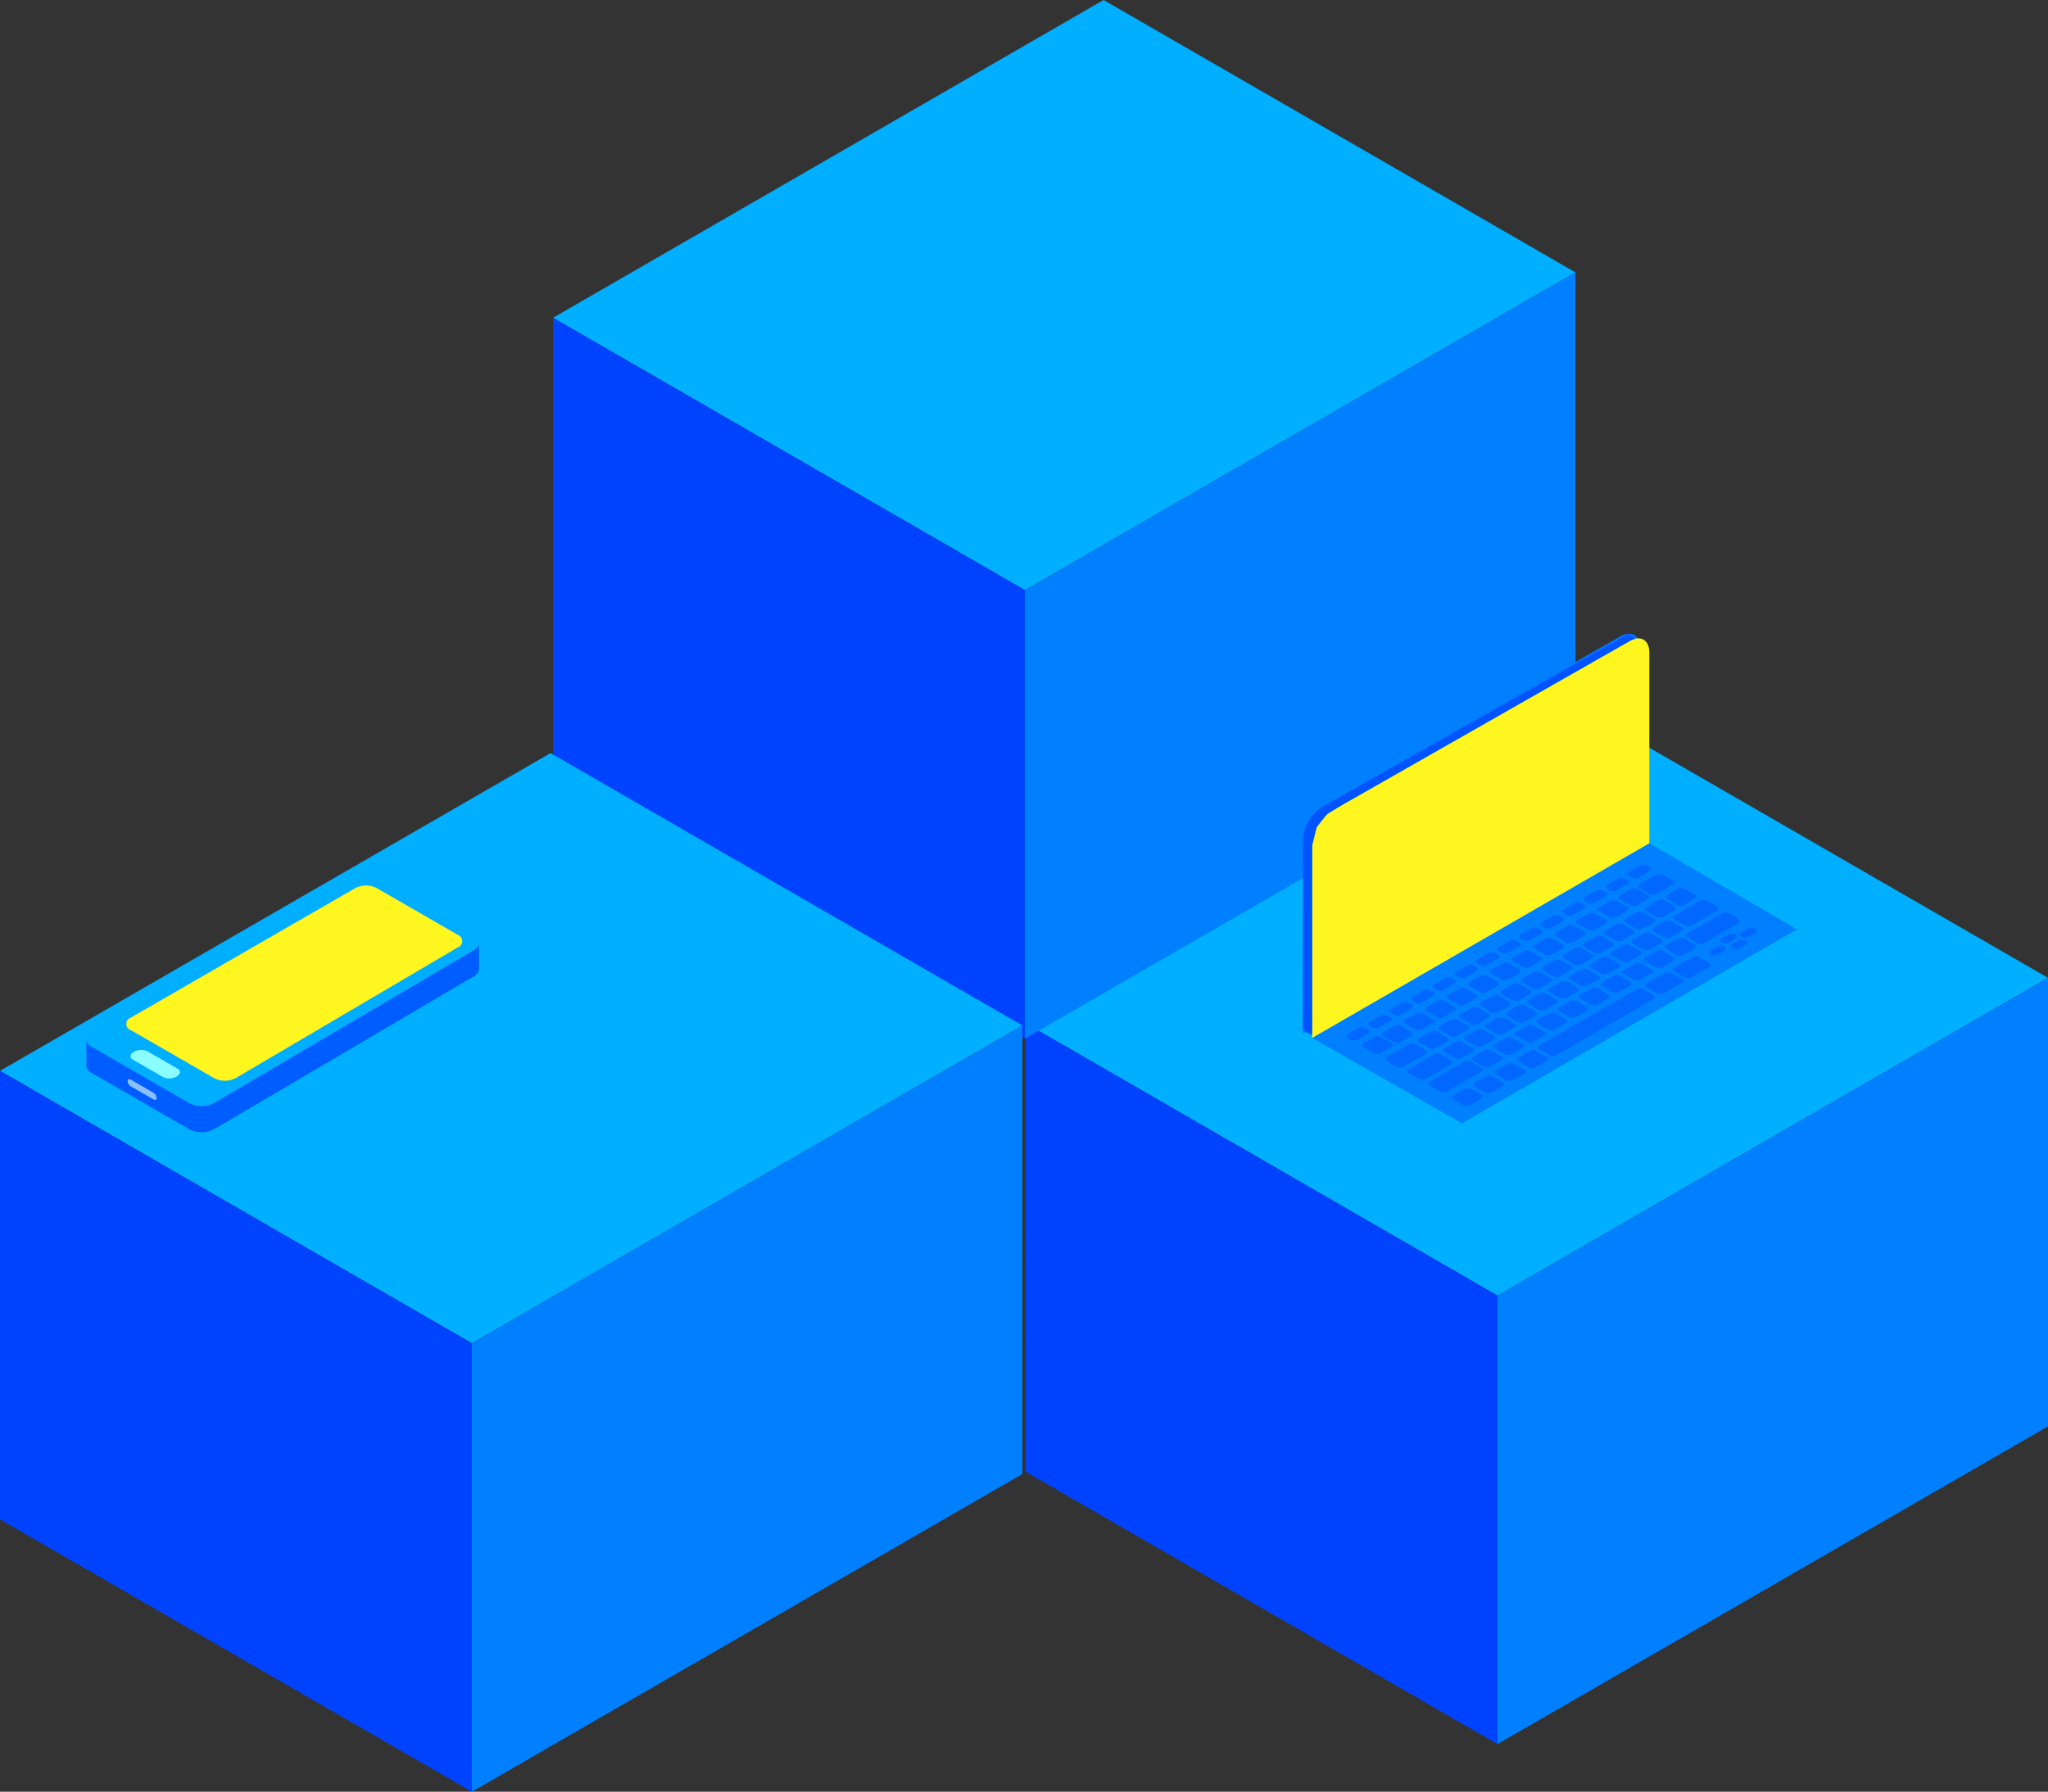 <svg xmlns="http://www.w3.org/2000/svg" viewBox="0 0 382.94 335.1"><rect x="0" y="0" width="382.94" height="335.1" fill="#333333" stroke="none"/><defs><style>.cls-1{fill:#00afff;}.cls-2{fill:#0043ff;}.cls-3{fill:#0080ff;}.cls-4{fill:#005dff;}.cls-5{fill:#00aeff;}.cls-6{fill:#fff51f;}.cls-7{fill:#8bffff;}.cls-8{fill:#8bbfff;}.cls-9{fill:#07f;}.cls-10{fill:#0067ff;}.cls-11{fill:#0054ff;}</style></defs><g id="Layer_2" data-name="Layer 2"><g id="Windmill"><polygon class="cls-1" points="191.77 191.37 280 242.31 382.94 182.88 294.71 131.94 191.77 191.37"/><polygon class="cls-2" points="191.77 191.37 191.78 275.25 280 326.19 280 242.31 191.77 191.37"/><polygon class="cls-3" points="280 326.19 382.94 266.76 382.94 182.88 280 242.31 280 326.19"/><polygon class="cls-1" points="103.41 59.43 191.64 110.37 294.58 50.94 206.35 0 103.41 59.43"/><polygon class="cls-2" points="103.41 59.43 103.41 143.31 191.64 194.25 191.64 110.37 103.41 59.43"/><polygon class="cls-3" points="191.64 194.25 294.58 134.82 294.58 50.94 191.64 110.37 191.64 194.25"/><polygon class="cls-1" points="0 200.28 88.23 251.22 191.17 191.79 102.94 140.85 0 200.28"/><polygon class="cls-2" points="0 200.28 0 284.16 88.23 335.1 88.23 251.22 0 200.28"/><polygon class="cls-3" points="88.23 335.1 191.17 275.67 191.17 191.79 88.23 251.22 88.23 335.1"/><path class="cls-4" d="M66.2,169.61,17.12,197.94c-1.3.75-1.3,2,0,2.72l18.24,10.53a5.14,5.14,0,0,0,4.69,0l48.57-28.6c1.29-.77,1.29-2,0-2.74l-17.7-10.22A5.21,5.21,0,0,0,66.2,169.61Z"/><polygon class="cls-4" points="89.54 176.01 16.15 194.5 16.15 199.3 38.06 211.73 89.59 180.75 89.54 176.01"/><path class="cls-5" d="M66.2,164.72,17.12,193.05c-1.3.75-1.3,2,0,2.72L35.36,206.3a5.14,5.14,0,0,0,4.69,0l48.57-28.6c1.29-.77,1.29-2,0-2.74l-17.7-10.22A5.21,5.21,0,0,0,66.2,164.72Z"/><path class="cls-6" d="M66.45,166.09l-42,24.24a1.22,1.22,0,0,0,0,2.32l15.6,9a4.42,4.42,0,0,0,4,0l41.55-24.46a1.25,1.25,0,0,0,0-2.35l-15.15-8.74A4.45,4.45,0,0,0,66.45,166.09Z"/><path class="cls-7" d="M30.49,201.44l-5.65-3.26c-.65-.37-.57-1,.18-1.46h0a2.86,2.86,0,0,1,2.54-.11l5.64,3.26c.65.38.57,1-.18,1.47h0A2.8,2.8,0,0,1,30.49,201.44Z"/><path class="cls-8" d="M28.68,205.61l-4.2-2.42a1.3,1.3,0,0,1-.62-1h0c0-.34.28-.45.62-.26l4.2,2.43a1.26,1.26,0,0,1,.61,1h0C29.29,205.69,29,205.81,28.68,205.61Z"/></g><g id="Laptop"><path class="cls-9" d="M243.66,193.27V156.91a7.84,7.84,0,0,1,3.67-6.1L303,119c2-1.15,3.67-.2,3.67,2.13v35.71"/><polygon class="cls-3" points="245.35 194.12 308.39 157.72 336.01 173.8 273.36 210.1 245.35 194.12"/><path class="cls-10" d="M255.92,193.25l-2.16,1.24a1.34,1.34,0,0,1-1.23-.05l-.48-.27c-.37-.21-.41-.53-.09-.72l2.16-1.24a1.37,1.37,0,0,1,1.23,0l.48.28C256.2,192.75,256.24,193.07,255.92,193.25Z"/><path class="cls-10" d="M260.26,195.76,258.11,197a1.36,1.36,0,0,1-1.24-.05L255,195.88c-.37-.21-.41-.53-.09-.71l2.15-1.25a1.4,1.4,0,0,1,1.24.05l1.86,1.07C260.54,195.26,260.58,195.58,260.26,195.76Z"/><path class="cls-10" d="M277,205.43l-2.16,1.24a1.34,1.34,0,0,1-1.23,0l-1.86-1.07c-.36-.21-.4-.53-.09-.71l2.16-1.25a1.4,1.4,0,0,1,1.24,0l1.85,1.07C277.29,204.92,277.33,205.24,277,205.43Z"/><path class="cls-10" d="M281.05,203.09l-2.16,1.25a1.37,1.37,0,0,1-1.23-.05l-1.86-1.07c-.36-.21-.4-.53-.09-.72l2.16-1.24a1.4,1.4,0,0,1,1.24.05l1.85,1.07C281.33,202.59,281.37,202.91,281.05,203.09Z"/><path class="cls-10" d="M285.09,200.76,282.93,202a1.37,1.37,0,0,1-1.23,0l-1.86-1.07c-.37-.21-.41-.53-.09-.72l2.16-1.24a1.36,1.36,0,0,1,1.24,0l1.85,1.07C285.37,200.26,285.41,200.58,285.09,200.76Z"/><path class="cls-10" d="M289.22,198.38l-2.16,1.24a1.34,1.34,0,0,1-1.23-.05L284,198.5c-.36-.21-.4-.53-.09-.71l2.16-1.25a1.4,1.4,0,0,1,1.24.05l1.85,1.07C289.5,197.88,289.54,198.2,289.22,198.38Z"/><path class="cls-10" d="M314.55,183.75l-3.53,2a1.4,1.4,0,0,1-1.24,0l-1.85-1.07c-.37-.21-.41-.53-.09-.71l3.53-2a1.36,1.36,0,0,1,1.24.05l1.86,1.07C314.83,183.25,314.87,183.57,314.55,183.75Z"/><path class="cls-10" d="M319.69,180.78l-3.53,2a1.36,1.36,0,0,1-1.24,0l-1.85-1.07c-.37-.21-.41-.53-.09-.71l3.53-2a1.36,1.36,0,0,1,1.24.05l1.86,1.07C320,180.28,320,180.6,319.69,180.78Z"/><path class="cls-10" d="M309.23,186.83,291,197.34a1.36,1.36,0,0,1-1.24-.05l-1.85-1.07c-.37-.21-.41-.53-.09-.71L306.05,185a1.4,1.4,0,0,1,1.24,0l1.85,1.07C309.51,186.32,309.55,186.64,309.23,186.83Z"/><path class="cls-10" d="M263.94,193.64l-2.16,1.24a1.36,1.36,0,0,1-1.24,0l-1.85-1.07c-.37-.21-.41-.53-.09-.71l2.16-1.25a1.37,1.37,0,0,1,1.23,0l1.86,1.07C264.21,193.14,264.25,193.46,263.94,193.64Z"/><path class="cls-10" d="M270.67,194.77,268.51,196a1.36,1.36,0,0,1-1.24,0l-1.85-1.07c-.37-.21-.41-.53-.09-.71l2.16-1.25a1.37,1.37,0,0,1,1.23,0l1.86,1.08C271,194.27,271,194.59,270.67,194.77Z"/><path class="cls-10" d="M280.74,198.25l-2.15,1.25a1.4,1.4,0,0,1-1.24-.05l-1.86-1.07c-.36-.21-.4-.53-.08-.72l2.15-1.24a1.4,1.4,0,0,1,1.24.05l1.85,1.07C281,197.75,281.06,198.07,280.74,198.25Z"/><path class="cls-10" d="M284.76,195.93l-2.16,1.25a1.37,1.37,0,0,1-1.23-.05l-1.86-1.07c-.36-.21-.4-.53-.09-.72l2.16-1.24a1.4,1.4,0,0,1,1.24.05l1.85,1.07C285,195.43,285.08,195.75,284.76,195.93Z"/><path class="cls-10" d="M288.78,193.61l-2.16,1.25a1.37,1.37,0,0,1-1.23-.05l-1.86-1.07c-.36-.21-.4-.53-.09-.72l2.16-1.24a1.4,1.4,0,0,1,1.24.05l1.85,1.07C289.06,193.11,289.1,193.43,288.78,193.61Z"/><path class="cls-10" d="M292.8,191.29l-2.16,1.25a1.37,1.37,0,0,1-1.23,0l-1.86-1.07c-.37-.21-.41-.53-.09-.72l2.16-1.24a1.37,1.37,0,0,1,1.23,0l1.86,1.07C293.08,190.79,293.12,191.11,292.8,191.29Z"/><path class="cls-10" d="M296.82,189l-2.16,1.25a1.4,1.4,0,0,1-1.24-.05l-1.85-1.07c-.37-.21-.41-.53-.09-.72l2.16-1.24a1.37,1.37,0,0,1,1.23.05l1.86,1.07C297.09,188.47,297.13,188.79,296.82,189Z"/><path class="cls-10" d="M300.84,186.65l-2.16,1.25a1.4,1.4,0,0,1-1.24-.05l-1.85-1.07c-.37-.21-.41-.53-.09-.72l2.16-1.24a1.37,1.37,0,0,1,1.23.05l1.86,1.07C301.11,186.15,301.15,186.47,300.84,186.65Z"/><path class="cls-10" d="M304.85,184.33l-2.15,1.25a1.4,1.4,0,0,1-1.24-.05l-1.85-1.07c-.37-.21-.41-.53-.09-.72l2.15-1.24a1.4,1.4,0,0,1,1.24.05l1.85,1.07C305.13,183.83,305.17,184.15,304.85,184.33Z"/><path class="cls-10" d="M308.87,182l-2.15,1.25a1.39,1.39,0,0,1-1.24,0l-1.86-1.07c-.36-.21-.4-.53-.08-.72l2.15-1.24a1.36,1.36,0,0,1,1.24,0l1.85,1.07C309.15,181.51,309.19,181.83,308.87,182Z"/><path class="cls-10" d="M312.89,179.69l-2.16,1.25a1.37,1.37,0,0,1-1.23-.05l-1.86-1.07c-.36-.21-.4-.53-.09-.72l2.16-1.24a1.36,1.36,0,0,1,1.24,0L312.8,179C313.17,179.19,313.21,179.51,312.89,179.69Z"/><path class="cls-10" d="M316.91,177.37l-2.16,1.25a1.37,1.37,0,0,1-1.23-.05l-1.86-1.07c-.36-.21-.4-.53-.09-.72l2.16-1.24a1.36,1.36,0,0,1,1.24.05l1.85,1.07C317.19,176.87,317.23,177.19,316.91,177.37Z"/><path class="cls-10" d="M275.43,196.67l-2.16,1.25a1.35,1.35,0,0,1-1.23-.06l-1.86-1.07c-.36-.21-.4-.53-.09-.71l2.16-1.25a1.37,1.37,0,0,1,1.24.06l1.85,1.07C275.71,196.17,275.75,196.49,275.43,196.67Z"/><path class="cls-10" d="M279.34,194.41l-2.16,1.25a1.37,1.37,0,0,1-1.23,0l-1.86-1.07c-.36-.21-.4-.53-.09-.72l2.16-1.24a1.36,1.36,0,0,1,1.24,0l1.85,1.07C279.62,193.91,279.66,194.23,279.34,194.41Z"/><path class="cls-10" d="M283.25,192.16l-2.16,1.24a1.37,1.37,0,0,1-1.23-.05L278,192.28c-.36-.21-.4-.53-.09-.72l2.16-1.24a1.4,1.4,0,0,1,1.24.05l1.85,1.07C283.53,191.65,283.57,192,283.25,192.16Z"/><path class="cls-10" d="M287.16,189.9,285,191.14a1.34,1.34,0,0,1-1.23,0L281.91,190c-.36-.21-.4-.53-.09-.71l2.16-1.25a1.4,1.4,0,0,1,1.24.05l1.85,1.07C287.44,189.4,287.48,189.71,287.16,189.9Z"/><path class="cls-10" d="M291.07,187.64l-2.16,1.25a1.35,1.35,0,0,1-1.23-.06l-1.86-1.07c-.36-.21-.4-.53-.09-.71l2.16-1.25a1.37,1.37,0,0,1,1.24.06l1.85,1.07C291.35,187.14,291.39,187.46,291.07,187.64Z"/><path class="cls-10" d="M295,185.38l-2.16,1.25a1.37,1.37,0,0,1-1.23,0l-1.86-1.07c-.36-.22-.4-.53-.08-.72l2.15-1.24a1.36,1.36,0,0,1,1.24,0l1.85,1.07C295.26,184.88,295.3,185.2,295,185.38Z"/><path class="cls-10" d="M298.89,183.12l-2.15,1.25a1.39,1.39,0,0,1-1.24-.05l-1.86-1.07c-.36-.21-.4-.53-.08-.72l2.15-1.24a1.4,1.4,0,0,1,1.24.05l1.85,1.07C299.17,182.62,299.21,182.94,298.89,183.12Z"/><path class="cls-10" d="M306.71,178.61l-2.15,1.25a1.4,1.4,0,0,1-1.24-.06l-1.86-1.07c-.36-.21-.4-.53-.08-.71l2.15-1.25a1.4,1.4,0,0,1,1.24,0l1.85,1.08C307,178.11,307,178.43,306.71,178.61Z"/><path class="cls-10" d="M302.8,180.87l-2.15,1.24a1.36,1.36,0,0,1-1.24-.05L297.55,181c-.36-.21-.4-.53-.08-.71l2.15-1.25a1.4,1.4,0,0,1,1.24.05l1.85,1.07C303.08,180.36,303.12,180.68,302.8,180.87Z"/><path class="cls-10" d="M310.62,176.35l-2.15,1.25a1.4,1.4,0,0,1-1.24,0l-1.85-1.07c-.37-.22-.41-.54-.09-.72l2.15-1.24a1.36,1.36,0,0,1,1.24,0l1.85,1.07C310.9,175.85,310.94,176.17,310.62,176.35Z"/><path class="cls-10" d="M314.53,174.09l-2.15,1.25a1.4,1.4,0,0,1-1.24-.05l-1.85-1.07c-.37-.21-.41-.53-.09-.72l2.15-1.24a1.4,1.4,0,0,1,1.24.05l1.85,1.07C314.81,173.59,314.85,173.91,314.53,174.09Z"/><path class="cls-10" d="M274.53,192.54l-2.16,1.24a1.34,1.34,0,0,1-1.23-.05l-1.86-1.07c-.36-.21-.4-.53-.09-.71l2.16-1.25a1.4,1.4,0,0,1,1.24.05l1.85,1.08C274.81,192,274.85,192.36,274.53,192.54Z"/><path class="cls-10" d="M278.39,190.31l-2.15,1.24a1.36,1.36,0,0,1-1.24-.05l-1.85-1.07c-.37-.21-.41-.53-.09-.71l2.15-1.25a1.4,1.4,0,0,1,1.24.05l1.86,1.08C278.67,189.81,278.71,190.13,278.39,190.31Z"/><path class="cls-10" d="M282.26,188.08l-2.16,1.24a1.36,1.36,0,0,1-1.24,0L277,188.2c-.37-.21-.41-.53-.09-.71l2.16-1.25a1.37,1.37,0,0,1,1.23,0l1.86,1.07C282.53,187.58,282.57,187.9,282.26,188.08Z"/><path class="cls-10" d="M286.12,185.85,284,187.09a1.34,1.34,0,0,1-1.23-.05L280.87,186c-.36-.21-.4-.53-.09-.71l2.16-1.25a1.4,1.4,0,0,1,1.24.05l1.85,1.07C286.4,185.35,286.44,185.67,286.12,185.85Z"/><path class="cls-10" d="M290,183.62l-2.15,1.24a1.36,1.36,0,0,1-1.24-.05l-1.86-1.07c-.36-.21-.4-.53-.08-.71l2.15-1.25a1.4,1.4,0,0,1,1.24.05l1.85,1.07C290.26,183.12,290.3,183.44,290,183.62Z"/><path class="cls-10" d="M293.85,181.39l-2.16,1.24a1.36,1.36,0,0,1-1.24,0l-1.85-1.07c-.37-.21-.41-.53-.09-.71l2.16-1.25a1.37,1.37,0,0,1,1.23,0l1.86,1.07C294.12,180.89,294.16,181.2,293.85,181.39Z"/><path class="cls-10" d="M297.71,179.16l-2.16,1.24a1.34,1.34,0,0,1-1.23-.05l-1.86-1.07c-.37-.21-.41-.53-.09-.71l2.16-1.25a1.37,1.37,0,0,1,1.23.05l1.86,1.07C298,178.66,298,179,297.71,179.16Z"/><path class="cls-10" d="M301.57,176.93l-2.16,1.24a1.34,1.34,0,0,1-1.23,0l-1.86-1.07c-.36-.21-.4-.53-.09-.71l2.16-1.25a1.4,1.4,0,0,1,1.24,0l1.85,1.07C301.85,176.42,301.89,176.74,301.57,176.93Z"/><path class="cls-10" d="M317,168l-2.15,1.24a1.4,1.4,0,0,1-1.24-.05l-1.85-1.07c-.37-.21-.41-.53-.09-.71l2.15-1.25a1.4,1.4,0,0,1,1.24.05l1.85,1.07C317.3,167.5,317.34,167.82,317,168Z"/><path class="cls-10" d="M313.16,170.24,311,171.48a1.37,1.37,0,0,1-1.23,0l-1.86-1.07c-.36-.21-.4-.53-.09-.71L310,168.4a1.4,1.4,0,0,1,1.24,0l1.85,1.07C313.44,169.73,313.48,170.05,313.16,170.24Z"/><path class="cls-10" d="M309.3,172.47l-2.16,1.24a1.36,1.36,0,0,1-1.24-.05l-1.85-1.07c-.37-.21-.41-.53-.09-.71l2.16-1.25a1.37,1.37,0,0,1,1.23.05l1.86,1.07C309.57,172,309.61,172.28,309.3,172.47Z"/><path class="cls-10" d="M305.43,174.7l-2.15,1.24a1.36,1.36,0,0,1-1.24-.05l-1.85-1.07c-.37-.21-.41-.53-.09-.71l2.15-1.25a1.4,1.4,0,0,1,1.24,0l1.86,1.07C305.71,174.19,305.75,174.51,305.43,174.7Z"/><path class="cls-10" d="M268,191.31l-2.15,1.24a1.4,1.4,0,0,1-1.24-.05l-1.85-1.07c-.37-.21-.41-.53-.09-.71l2.15-1.25a1.39,1.39,0,0,1,1.24.05l1.86,1.07C268.25,190.8,268.29,191.12,268,191.31Z"/><path class="cls-10" d="M272,189l-2.15,1.25a1.4,1.4,0,0,1-1.24-.05l-1.85-1.07c-.37-.21-.41-.53-.09-.72l2.15-1.24a1.4,1.4,0,0,1,1.24.05l1.85,1.07C272.29,188.47,272.33,188.79,272,189Z"/><path class="cls-10" d="M276.05,186.64l-2.15,1.25a1.4,1.4,0,0,1-1.24,0l-1.86-1.07c-.36-.22-.4-.53-.08-.72l2.15-1.24a1.36,1.36,0,0,1,1.24.05l1.85,1.07C276.33,186.14,276.37,186.46,276.05,186.64Z"/><path class="cls-10" d="M280.09,184.31l-2.16,1.25a1.37,1.37,0,0,1-1.23-.05l-1.86-1.08c-.36-.21-.4-.53-.09-.71l2.16-1.24a1.36,1.36,0,0,1,1.24.05L280,183.6C280.37,183.81,280.41,184.13,280.09,184.31Z"/><path class="cls-10" d="M284.13,182,282,183.22a1.34,1.34,0,0,1-1.23-.05l-1.86-1.07c-.36-.21-.4-.53-.09-.71l2.16-1.25a1.4,1.4,0,0,1,1.24.05l1.85,1.08C284.41,181.48,284.45,181.8,284.13,182Z"/><path class="cls-10" d="M288.17,179.65,286,180.89a1.34,1.34,0,0,1-1.23,0l-1.86-1.07c-.37-.21-.4-.53-.09-.71l2.16-1.25a1.4,1.4,0,0,1,1.24.05l1.85,1.07C288.45,179.14,288.49,179.46,288.17,179.65Z"/><path class="cls-10" d="M292.21,177.32l-2.16,1.24a1.4,1.4,0,0,1-1.24-.05L287,177.44c-.37-.21-.41-.53-.09-.72l2.16-1.24a1.37,1.37,0,0,1,1.23.05l1.86,1.07C292.48,176.81,292.52,177.13,292.21,177.32Z"/><path class="cls-10" d="M296.25,175l-2.16,1.25a1.4,1.4,0,0,1-1.24,0L291,175.11c-.37-.21-.41-.53-.09-.72l2.16-1.24a1.34,1.34,0,0,1,1.23,0l1.86,1.07C296.52,174.48,296.56,174.8,296.25,175Z"/><path class="cls-10" d="M300.29,172.65l-2.16,1.25a1.4,1.4,0,0,1-1.24-.05L295,172.77c-.37-.21-.41-.53-.09-.71l2.16-1.24a1.34,1.34,0,0,1,1.23.05l1.86,1.07C300.56,172.15,300.6,172.47,300.29,172.65Z"/><path class="cls-10" d="M304.32,170.32l-2.15,1.25a1.37,1.37,0,0,1-1.24-.06l-1.85-1.07c-.37-.21-.41-.53-.09-.71l2.15-1.25a1.37,1.37,0,0,1,1.24.06l1.86,1.07C304.6,169.82,304.64,170.14,304.32,170.32Z"/><path class="cls-10" d="M308.18,168.09,306,169.34a1.37,1.37,0,0,1-1.23-.05l-1.86-1.07c-.36-.21-.4-.53-.09-.72l2.16-1.24a1.4,1.4,0,0,1,1.24.05l1.85,1.07C308.46,167.59,308.5,167.91,308.18,168.09Z"/><path class="cls-10" d="M312.77,165.44l-3.08,1.78a1.37,1.37,0,0,1-1.23-.05l-1.86-1.07c-.36-.21-.4-.53-.09-.72l3.08-1.77a1.4,1.4,0,0,1,1.24,0l1.85,1.07C313.05,164.94,313.09,165.26,312.77,165.44Z"/><path class="cls-10" d="M260,190.92l-2.16,1.24a1.36,1.36,0,0,1-1.24,0l-.47-.27c-.37-.22-.41-.53-.09-.72l2.16-1.24a1.34,1.34,0,0,1,1.23.05l.48.27C260.23,190.41,260.27,190.73,260,190.92Z"/><path class="cls-10" d="M264,188.59l-2.16,1.24a1.4,1.4,0,0,1-1.24-.05l-.47-.28c-.37-.21-.41-.53-.09-.71l2.15-1.24a1.36,1.36,0,0,1,1.24,0l.48.27C264.27,188.08,264.31,188.4,264,188.59Z"/><path class="cls-10" d="M268,186.25l-2.16,1.25a1.4,1.4,0,0,1-1.24-.05l-.48-.28c-.36-.21-.4-.53-.08-.71l2.15-1.25a1.4,1.4,0,0,1,1.24,0l.48.28C268.31,185.75,268.35,186.07,268,186.25Z"/><path class="cls-10" d="M272.07,183.92l-2.15,1.25a1.4,1.4,0,0,1-1.24,0l-.48-.28c-.36-.21-.4-.53-.09-.71l2.16-1.25a1.4,1.4,0,0,1,1.24.05l.48.28C272.35,183.42,272.39,183.74,272.07,183.92Z"/><path class="cls-10" d="M276.11,181.59,274,182.84a1.37,1.37,0,0,1-1.24-.06l-.48-.27c-.36-.21-.4-.53-.09-.72l2.16-1.24a1.4,1.4,0,0,1,1.24,0l.47.28C276.39,181.09,276.43,181.41,276.11,181.59Z"/><path class="cls-10" d="M280.15,179.26,278,180.5a1.34,1.34,0,0,1-1.23-.05l-.48-.27c-.36-.21-.4-.53-.09-.72l2.16-1.24a1.36,1.36,0,0,1,1.24.05l.47.27C280.43,178.76,280.47,179.08,280.15,179.26Z"/><path class="cls-10" d="M284.19,176.93,282,178.17a1.37,1.37,0,0,1-1.23,0l-.48-.27c-.37-.22-.41-.54-.09-.72l2.16-1.24a1.34,1.34,0,0,1,1.23.05l.48.27C284.47,176.42,284.51,176.74,284.19,176.93Z"/><path class="cls-10" d="M288.23,174.59l-2.16,1.25a1.37,1.37,0,0,1-1.23-.05l-.48-.28c-.37-.21-.41-.53-.09-.71l2.16-1.25a1.35,1.35,0,0,1,1.23.06l.48.27C288.51,174.09,288.55,174.41,288.23,174.59Z"/><path class="cls-10" d="M292.27,172.26l-2.16,1.25a1.4,1.4,0,0,1-1.24,0l-.47-.28c-.37-.21-.41-.53-.09-.71l2.16-1.25a1.37,1.37,0,0,1,1.23.05l.48.28C292.55,171.76,292.59,172.08,292.27,172.26Z"/><path class="cls-10" d="M296.31,169.93l-2.16,1.25a1.37,1.37,0,0,1-1.24-.06l-.47-.27c-.37-.21-.41-.53-.09-.71l2.16-1.25a1.37,1.37,0,0,1,1.23.05l.48.28C296.58,169.43,296.62,169.75,296.31,169.93Z"/><path class="cls-10" d="M300.35,167.6l-2.16,1.24a1.36,1.36,0,0,1-1.24-.05l-.47-.27c-.37-.21-.41-.53-.09-.72l2.15-1.24a1.4,1.4,0,0,1,1.24.05l.48.28C300.62,167.1,300.66,167.42,300.35,167.6Z"/><path class="cls-10" d="M304.38,165.27l-2.15,1.24a1.36,1.36,0,0,1-1.24,0l-.48-.27c-.36-.22-.4-.53-.08-.72l2.15-1.24a1.36,1.36,0,0,1,1.24.05l.48.27C304.66,164.76,304.7,165.08,304.38,165.27Z"/><path class="cls-10" d="M308.42,162.94l-2.15,1.24a1.4,1.4,0,0,1-1.24-.05l-.48-.28c-.36-.21-.4-.53-.09-.71l2.16-1.25a1.37,1.37,0,0,1,1.24.06l.47.27C308.7,162.43,308.74,162.75,308.42,162.94Z"/><path class="cls-10" d="M266.63,197.1l-4.18,2.41a1.34,1.34,0,0,1-1.23,0l-1.86-1.07c-.36-.21-.4-.53-.09-.71l4.18-2.41a1.36,1.36,0,0,1,1.24,0l1.85,1.07C266.91,196.6,267,196.92,266.63,197.1Z"/><path class="cls-10" d="M271.39,199l-4.91,2.84a1.4,1.4,0,0,1-1.24-.05l-1.85-1.07c-.37-.22-.41-.54-.09-.72l4.91-2.83a1.36,1.36,0,0,1,1.24.05l1.85,1.07C271.67,198.5,271.71,198.82,271.39,199Z"/><path class="cls-10" d="M321.14,170.28l-4.91,2.83a1.34,1.34,0,0,1-1.23-.05L313.14,172c-.37-.21-.4-.53-.09-.71l4.91-2.84a1.4,1.4,0,0,1,1.24.05l1.85,1.07C321.42,169.78,321.46,170.1,321.14,170.28Z"/><path class="cls-10" d="M277.07,200.37l-6.56,3.79a1.36,1.36,0,0,1-1.24,0L267.42,203c-.37-.21-.41-.53-.09-.71l6.56-3.79a1.4,1.4,0,0,1,1.24.05l1.85,1.07C277.35,199.87,277.39,200.19,277.07,200.37Z"/><path class="cls-10" d="M325.17,172.6l-6.56,3.79a1.36,1.36,0,0,1-1.24,0l-1.85-1.07c-.37-.21-.41-.53-.09-.71l6.56-3.79a1.4,1.4,0,0,1,1.24,0l1.85,1.07C325.45,172.1,325.49,172.42,325.17,172.6Z"/><path class="cls-10" d="M322.47,177.77l-1.41.82a1.4,1.4,0,0,1-1.24-.05h0c-.36-.21-.4-.53-.09-.72l1.42-.81a1.37,1.37,0,0,1,1.23.05h0C322.75,177.27,322.79,177.59,322.47,177.77Z"/><path class="cls-10" d="M328.25,174.43l-1.41.82a1.4,1.4,0,0,1-1.24-.05h0c-.36-.21-.4-.53-.08-.72l1.41-.81a1.37,1.37,0,0,1,1.23.05h0C328.53,173.93,328.57,174.25,328.25,174.43Z"/><path class="cls-10" d="M326.51,176.59l-1.41.81a1.36,1.36,0,0,1-1.24-.05h0c-.36-.21-.4-.53-.09-.71l1.42-.82a1.37,1.37,0,0,1,1.23.05h0C326.79,176.09,326.83,176.41,326.51,176.59Z"/><path class="cls-10" d="M324.6,175.49l-1.41.81a1.4,1.4,0,0,1-1.24-.05h0c-.36-.21-.4-.53-.08-.71l1.41-.82a1.37,1.37,0,0,1,1.23.05h0C324.88,175,324.92,175.3,324.6,175.49Z"/><path class="cls-6" d="M245.35,194.12V157.76a7.83,7.83,0,0,1,3.67-6.11l55.71-31.77c2-1.15,3.66-.2,3.66,2.13v35.71"/><polygon class="cls-11" points="243.6 192.7 245.35 193.57 245.35 158.16 246.21 154.69 248.13 152.28 250.87 150.59 304.92 119.78 305.77 119.46 304.53 118.55 246.8 151.15 245.14 152.85 244.24 154.42 243.74 156.06 243.66 157.99 243.6 192.7"/></g></g></svg>